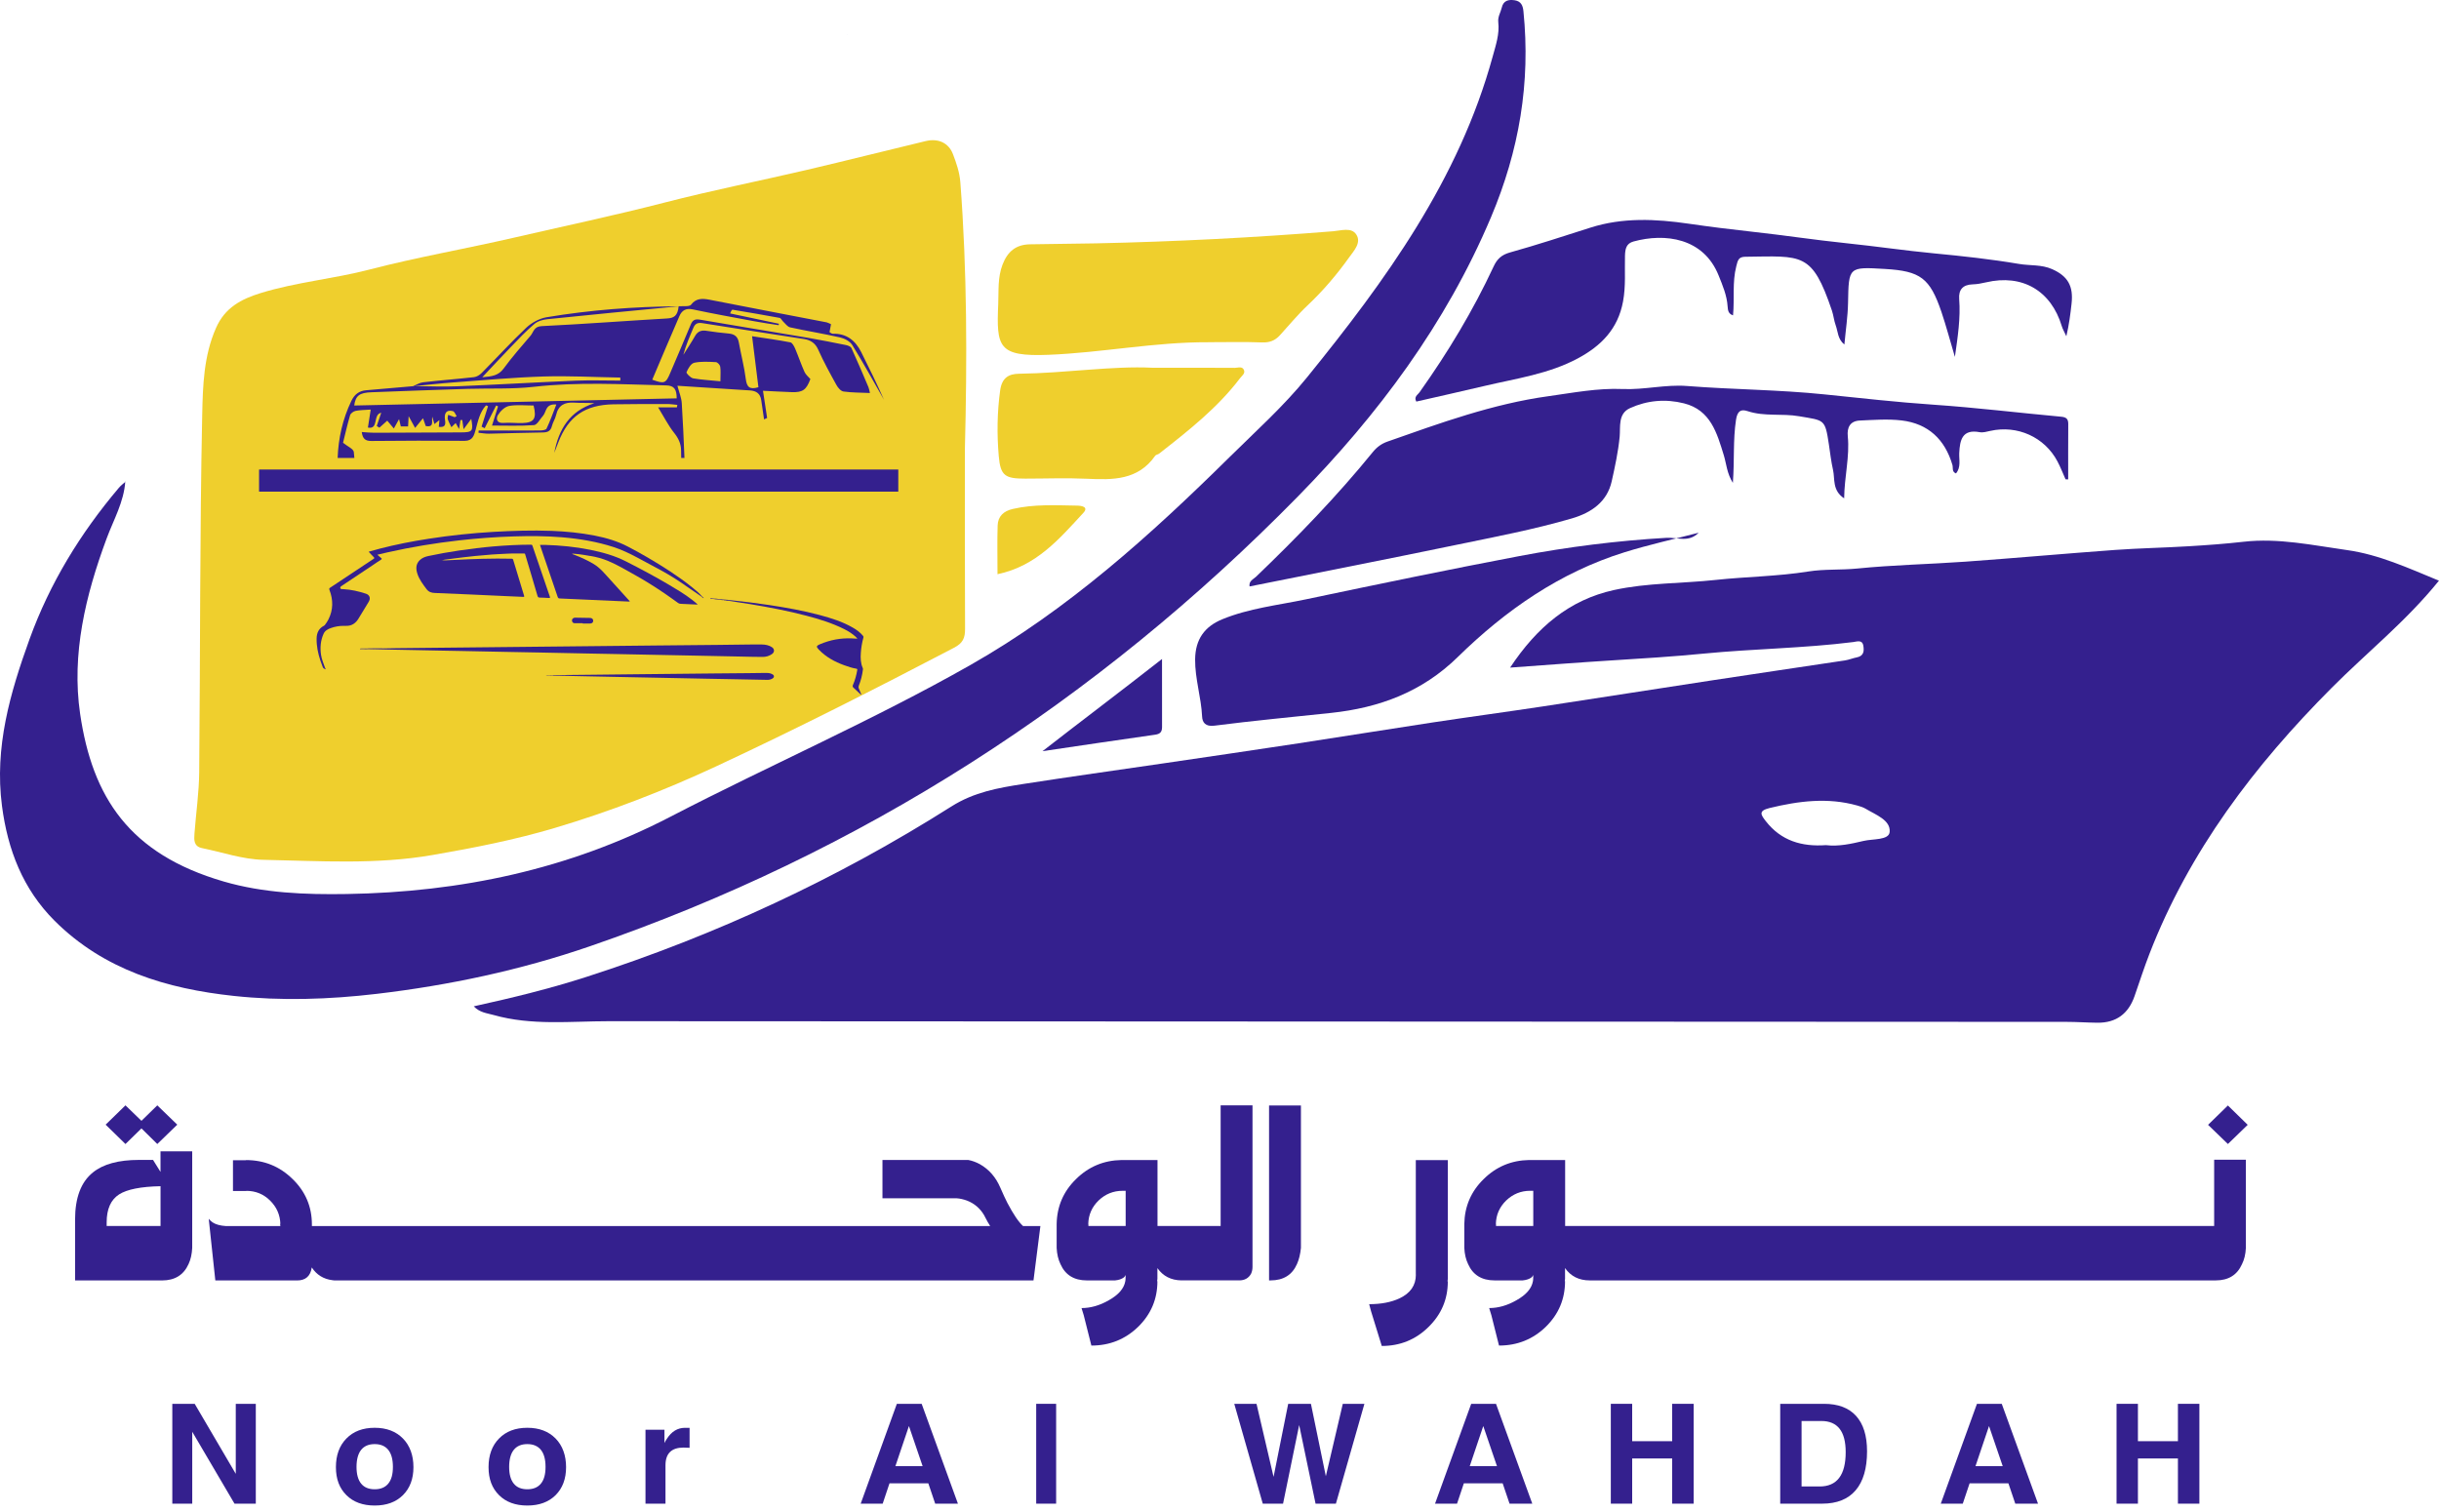 <svg width="150" height="93" viewBox="0 0 150 93" fill="none" xmlns="http://www.w3.org/2000/svg">
<g id="&#217;&#134;&#217;&#136;&#216;&#177; &#216;&#167;&#217;&#132;&#217;&#136;&#216;&#173;&#216;&#175;&#217;&#135; 1" clip-path="url(#clip0_624_3488)">
<g id="Group">
<path id="Vector" d="M9.873 72.084L9.412 71.344H8.545C7.286 71.344 6.343 71.602 5.709 72.119C4.982 72.705 4.617 73.67 4.617 75.016V78.757H9.969C10.753 78.757 11.294 78.421 11.595 77.753C11.728 77.471 11.802 77.139 11.821 76.757V70.814H9.871V72.082L9.873 72.084ZM9.873 75.41H6.56V75.181C6.56 74.365 6.816 73.793 7.327 73.464C7.815 73.153 8.664 72.986 9.873 72.961V75.408V75.41Z" fill="#34208E"/>
<path id="Vector_2" d="M8.7 69.405L9.674 70.366L10.902 69.176L9.674 67.988L8.7 68.939L7.716 67.988L6.497 69.176L7.716 70.366L8.7 69.405Z" fill="#34208E"/>
<path id="Vector_3" d="M61.953 73.985C61.832 73.75 61.689 73.439 61.521 73.053C61.244 72.407 60.826 71.926 60.266 71.609C60.032 71.481 59.79 71.393 59.544 71.346H54.272V73.705H58.839C59.032 73.717 59.243 73.764 59.471 73.846C59.922 74.022 60.27 74.318 60.518 74.735L60.736 75.148C60.795 75.254 60.85 75.342 60.897 75.412H19.182V75.316C19.182 74.218 18.785 73.286 17.991 72.517C17.202 71.742 16.247 71.354 15.121 71.354L15.113 71.362H14.328V73.255H15.15V73.247C15.722 73.247 16.21 73.447 16.612 73.846C17.015 74.245 17.225 74.723 17.243 75.281H17.225L17.243 75.414H13.903C13.543 75.391 13.266 75.314 13.073 75.185C12.977 75.113 12.899 75.042 12.837 74.964L13.243 78.758H18.272C18.795 78.758 19.096 78.49 19.174 77.957C19.474 78.415 19.898 78.674 20.443 78.742C20.484 78.752 20.527 78.758 20.572 78.758H63.56L63.985 75.412H62.919C62.642 75.16 62.32 74.684 61.953 73.985Z" fill="#34208E"/>
<path id="Vector_4" d="M75.078 75.409H71.187V71.351H68.975C67.88 71.37 66.943 71.762 66.168 72.531C65.397 73.287 65.004 74.207 64.985 75.287V76.756C65.004 77.139 65.082 77.47 65.219 77.752C65.514 78.42 66.055 78.756 66.845 78.756H68.577C68.807 78.733 68.987 78.67 69.118 78.572C69.159 78.543 69.194 78.492 69.217 78.422C69.223 78.451 69.225 78.49 69.225 78.537C69.225 78.66 69.219 78.748 69.207 78.801C69.129 79.252 68.788 79.645 68.186 79.98C67.632 80.297 67.074 80.457 66.515 80.457L66.65 80.896L67.12 82.763H67.128C68.247 82.763 69.204 82.378 69.998 81.609C70.787 80.835 71.181 79.903 71.181 78.809V78.801H71.162L71.181 78.66V77.999C71.529 78.494 72.021 78.745 72.659 78.754C72.669 78.754 72.677 78.754 72.688 78.754H76.207C76.544 78.754 76.788 78.619 76.939 78.349C76.999 78.22 77.03 78.079 77.03 77.926V67.986H75.07V75.409H75.078ZM69.229 75.409H66.937V75.287H66.929C66.941 74.722 67.152 74.242 67.56 73.843C67.976 73.445 68.468 73.244 69.04 73.244H69.229V75.409Z" fill="#34208E"/>
<path id="Vector_5" d="M78.048 78.755H78.138C78.928 78.755 79.469 78.42 79.764 77.751C79.891 77.469 79.971 77.138 80.008 76.756V67.996H78.048V78.755Z" fill="#34208E"/>
<path id="Vector_6" d="M87.077 78.404C87.077 79.062 86.737 79.549 86.056 79.866C85.544 80.101 84.929 80.217 84.205 80.217L84.322 80.657L84.98 82.787C86.106 82.787 87.063 82.399 87.85 81.624C88.644 80.849 89.041 79.917 89.041 78.823V78.815H89.023L89.041 78.674V71.357H87.073V78.4L87.077 78.404Z" fill="#34208E"/>
<path id="Vector_7" d="M136.176 75.408H96.257V71.35H94.045C92.95 71.369 92.013 71.761 91.239 72.53C90.468 73.286 90.074 74.206 90.056 75.286V76.755C90.074 77.138 90.152 77.469 90.289 77.751C90.585 78.419 91.126 78.755 91.915 78.755H93.647C93.877 78.732 94.057 78.669 94.189 78.571C94.23 78.542 94.264 78.491 94.287 78.421C94.293 78.45 94.295 78.489 94.295 78.536C94.295 78.659 94.289 78.747 94.277 78.8C94.199 79.251 93.859 79.644 93.256 79.979C92.702 80.296 92.145 80.456 91.585 80.456L91.72 80.895L92.19 82.762H92.198C93.317 82.762 94.275 82.377 95.068 81.609C95.857 80.834 96.251 79.902 96.251 78.808V78.8H96.233L96.251 78.659V77.998C96.606 78.503 97.112 78.755 97.768 78.755H136.271C137.054 78.755 137.591 78.419 137.886 77.751C138.025 77.475 138.103 77.146 138.122 76.766V71.334H136.172V75.41L136.176 75.408ZM94.297 75.408H92.005V75.286H91.997C92.009 74.721 92.221 74.241 92.629 73.842C93.045 73.444 93.537 73.243 94.109 73.243H94.297V75.408Z" fill="#34208E"/>
<path id="Vector_8" d="M138.235 69.186L137.017 67.996L135.797 69.186L137.017 70.365L138.235 69.186Z" fill="#34208E"/>
</g>
<g id="Group_2">
<path id="Vector_9" d="M14.5 86.346V90.653L11.974 86.346H11.286H10.597V92.487H11.212H11.823V88.065L14.422 92.487H15.076H15.732V86.346H15.115H14.5Z" fill="#34208E"/>
<path id="Vector_10" d="M23.043 87.82C22.315 87.82 21.735 88.039 21.305 88.479C20.874 88.916 20.659 89.505 20.659 90.241C20.659 90.977 20.874 91.535 21.305 91.964C21.731 92.389 22.311 92.602 23.043 92.602C23.775 92.602 24.353 92.389 24.781 91.964C25.212 91.535 25.427 90.96 25.427 90.241C25.427 89.521 25.212 88.918 24.781 88.479C24.351 88.041 23.773 87.82 23.043 87.82ZM23.879 91.253C23.689 91.486 23.41 91.602 23.043 91.602C22.676 91.602 22.397 91.486 22.209 91.253C22.02 91.02 21.926 90.676 21.926 90.226C21.926 89.777 22.02 89.417 22.209 89.18C22.397 88.943 22.676 88.824 23.043 88.824C23.41 88.824 23.689 88.943 23.879 89.18C24.07 89.417 24.164 89.764 24.164 90.226C24.164 90.688 24.07 91.02 23.879 91.253Z" fill="#34208E"/>
<path id="Vector_11" d="M32.43 87.82C31.702 87.82 31.122 88.039 30.692 88.479C30.261 88.916 30.046 89.505 30.046 90.241C30.046 90.977 30.261 91.535 30.692 91.964C31.118 92.389 31.698 92.602 32.43 92.602C33.162 92.602 33.74 92.389 34.169 91.964C34.599 91.535 34.814 90.96 34.814 90.241C34.814 89.521 34.599 88.918 34.169 88.479C33.738 88.041 33.16 87.82 32.43 87.82ZM33.267 91.253C33.076 91.486 32.797 91.602 32.43 91.602C32.063 91.602 31.784 91.486 31.596 91.253C31.407 91.02 31.313 90.676 31.313 90.226C31.313 89.777 31.407 89.417 31.596 89.18C31.784 88.943 32.063 88.824 32.43 88.824C32.797 88.824 33.076 88.943 33.267 89.18C33.457 89.417 33.551 89.764 33.551 90.226C33.551 90.688 33.457 91.02 33.267 91.253Z" fill="#34208E"/>
<path id="Vector_12" d="M41.012 88.497C40.956 88.581 40.907 88.666 40.864 88.757V87.941H39.698V92.487H40.928V90.126C40.928 89.4 41.299 89.037 42.041 89.037C42.178 89.037 42.301 89.041 42.41 89.051V87.826L42.129 87.822C41.672 87.822 41.301 88.047 41.012 88.499V88.497Z" fill="#34208E"/>
<path id="Vector_13" d="M55.92 86.346H55.157L52.933 92.487H54.286L54.704 91.238H57.093L57.515 92.487H58.913L56.683 86.346H55.92ZM55.067 90.181L55.9 87.713L56.742 90.181H55.069H55.067Z" fill="#34208E"/>
<path id="Vector_14" d="M63.727 86.346V92.487H64.342H64.953V86.346H64.338H63.727Z" fill="#34208E"/>
<path id="Vector_15" d="M82.583 86.346L81.54 90.8L80.623 86.346H79.924H79.225L78.325 90.839L77.276 86.346H76.593H75.908L77.661 92.487H78.284H78.909L79.9 87.652L80.908 92.487H81.534H82.159L83.912 86.346H83.248H82.583Z" fill="#34208E"/>
<path id="Vector_16" d="M91.243 86.346H90.48L88.256 92.487H89.609L90.027 91.238H92.415L92.838 92.487H94.236L92.005 86.346H91.243ZM90.39 90.181L91.222 87.713L92.065 90.181H90.392H90.39Z" fill="#34208E"/>
<path id="Vector_17" d="M102.84 86.346V88.645H100.38V86.346H99.72H99.066V92.487H99.726H100.38V89.707H102.84V92.487H103.5H104.16V86.346H103.5H102.84Z" fill="#34208E"/>
<path id="Vector_18" d="M112.176 86.346H109.484V92.487H112.07C112.972 92.487 113.656 92.213 114.124 91.665C114.591 91.117 114.825 90.318 114.825 89.265C114.825 88.31 114.599 87.587 114.15 87.09C113.701 86.593 113.043 86.346 112.176 86.346ZM111.906 91.43H110.798V87.403H112.014C113.013 87.403 113.511 88.04 113.511 89.318C113.511 90.727 112.976 91.43 111.906 91.43Z" fill="#34208E"/>
<path id="Vector_19" d="M122.346 86.346H121.584L119.359 92.487H120.712L121.131 91.238H123.519L123.941 92.487H125.339L123.109 86.346H122.346ZM121.494 90.181L122.326 87.713L123.168 90.181H121.496H121.494Z" fill="#34208E"/>
<path id="Vector_20" d="M134.604 86.346H133.944V88.645H131.484V86.346H130.823H130.169V92.487H130.828H131.484V89.707H133.944V92.487H134.604H135.264V86.346H134.604Z" fill="#34208E"/>
</g>
<path id="Vector_21" d="M149.996 35.717C147.979 38.215 145.564 40.135 143.401 42.306C138.647 47.077 134.639 52.35 132.187 58.683C131.857 59.533 131.578 60.404 131.277 61.267C130.902 62.348 130.153 62.917 128.995 62.906C128.362 62.9 127.728 62.853 127.097 62.853C97.213 62.839 67.331 62.827 37.447 62.812C35.079 62.812 32.695 63.092 30.362 62.432C29.952 62.316 29.509 62.289 29.136 61.897C31.502 61.377 33.814 60.813 36.077 60.083C43.997 57.532 51.49 54.05 58.511 49.604C59.91 48.719 61.39 48.461 62.923 48.222C65.785 47.776 68.655 47.378 71.521 46.957C74.301 46.548 77.081 46.143 79.859 45.72C82.624 45.299 85.386 44.849 88.153 44.43C90.398 44.091 92.649 43.788 94.894 43.449C98.398 42.917 101.899 42.363 105.403 41.83C108.09 41.419 110.782 41.026 113.472 40.62C113.716 40.583 113.95 40.48 114.194 40.434C114.626 40.352 114.653 40.039 114.595 39.714C114.528 39.325 114.196 39.465 113.98 39.491C110.932 39.875 107.857 39.902 104.8 40.2C102.898 40.386 100.979 40.505 99.064 40.624C97.065 40.748 95.07 40.906 92.873 41.063C94.515 38.587 96.512 36.893 99.269 36.29C101.317 35.842 103.435 35.895 105.516 35.67C107.412 35.466 109.323 35.454 111.213 35.151C112.199 34.994 113.214 35.069 114.22 34.969C116.434 34.746 118.667 34.705 120.889 34.546C123.952 34.325 127.011 34.049 130.073 33.826C131.58 33.718 133.093 33.691 134.6 33.599C135.728 33.532 136.855 33.45 137.977 33.323C140.133 33.078 142.23 33.538 144.34 33.834C146.316 34.111 148.112 34.941 150 35.717H149.996ZM112.307 51.984C113.074 52.076 113.847 51.904 114.608 51.724C115.18 51.587 116.17 51.689 116.215 51.172C116.281 50.442 115.36 50.119 114.747 49.749C114.587 49.653 114.401 49.596 114.22 49.545C112.408 49.038 110.624 49.265 108.831 49.7C108.127 49.872 108.289 50.113 108.599 50.51C109.54 51.718 110.813 52.09 112.307 51.982V51.984Z" fill="#34208E"/>
<path id="Vector_22" d="M59.352 38.681C59.354 39.239 59.225 39.556 58.671 39.842C53.835 42.371 48.966 44.844 44.019 47.148C40.813 48.641 37.498 49.92 34.105 50.93C31.653 51.658 29.134 52.153 26.604 52.59C23.137 53.193 19.656 52.954 16.185 52.885C14.927 52.858 13.68 52.421 12.425 52.165C11.909 52.059 11.931 51.658 11.96 51.272C12.054 50.014 12.239 48.759 12.251 47.502C12.319 40.171 12.284 32.84 12.436 25.512C12.475 23.735 12.524 21.885 13.287 20.168C13.834 18.925 14.822 18.398 16.04 18.023C18.231 17.351 20.515 17.154 22.729 16.578C25.646 15.82 28.623 15.306 31.565 14.628C34.673 13.912 37.799 13.252 40.891 12.455C43.79 11.707 46.731 11.126 49.647 10.443C52.08 9.873 54.501 9.259 56.933 8.677C57.699 8.493 58.343 8.785 58.608 9.482C58.815 10.024 59.014 10.592 59.061 11.208C59.479 16.662 59.481 22.126 59.342 27.591C59.342 31.287 59.333 34.983 59.352 38.679V38.681Z" fill="#EFCF2D"/>
<path id="Vector_23" d="M7.706 29.601C7.624 30.871 6.986 31.968 6.558 33.121C5.262 36.613 4.389 40.225 4.928 43.909C5.681 49.038 7.95 52.528 13.752 54.218C16.202 54.932 18.772 55.032 21.329 54.989C28.317 54.875 34.974 53.483 41.239 50.232C47.35 47.063 53.675 44.312 59.672 40.908C65.678 37.498 70.742 32.929 75.613 28.121C77.234 26.52 78.944 24.985 80.373 23.223C85.22 17.247 89.724 11.057 91.802 3.473C91.995 2.768 92.229 2.095 92.145 1.365C92.106 1.028 92.29 0.766 92.36 0.468C92.46 0.028 92.778 -0.041 93.162 0.018C93.545 0.08 93.658 0.341 93.692 0.691C94.139 5.088 93.432 9.252 91.698 13.359C88.92 19.936 84.744 25.519 79.811 30.548C67.462 43.132 52.988 52.456 36.262 58.209C32.016 59.669 27.637 60.603 23.17 61.13C20.236 61.476 17.298 61.57 14.377 61.257C10.267 60.817 6.394 59.664 3.356 56.633C1.404 54.682 0.473 52.268 0.121 49.564C-0.349 45.962 0.621 42.619 1.818 39.309C3.065 35.867 4.949 32.792 7.312 30.002C7.431 29.861 7.585 29.748 7.722 29.624L7.71 29.603L7.706 29.601Z" fill="#34208E"/>
<path id="Vector_24" d="M127.033 29.483C126.869 29.115 126.725 28.736 126.537 28.383C125.746 26.882 124.069 26.13 122.4 26.504C122.189 26.551 121.957 26.621 121.752 26.582C120.676 26.381 120.534 27.068 120.495 27.86C120.475 28.287 120.614 28.738 120.294 29.119C120.028 29.015 120.126 28.773 120.075 28.599C119.612 27.023 118.583 26.054 116.947 25.86C116.104 25.76 115.239 25.829 114.386 25.866C113.789 25.891 113.584 26.281 113.64 26.839C113.765 28.088 113.433 29.299 113.416 30.652C112.674 30.166 112.857 29.452 112.734 28.912C112.619 28.407 112.555 27.861 112.477 27.334C112.24 25.752 112.203 25.872 110.651 25.603C109.593 25.419 108.519 25.633 107.483 25.29C107.084 25.157 106.852 25.257 106.766 25.819C106.575 27.07 106.676 28.326 106.573 29.701C106.202 29.111 106.178 28.534 106.014 27.998C105.597 26.643 105.206 25.22 103.566 24.809C102.436 24.525 101.307 24.621 100.245 25.104C99.494 25.445 99.666 26.267 99.611 26.854C99.521 27.79 99.322 28.702 99.121 29.605C98.84 30.867 97.873 31.533 96.684 31.883C94.34 32.569 91.94 33.021 89.551 33.516C85.326 34.391 81.093 35.221 76.847 36.071C76.8 35.724 77.083 35.632 77.241 35.479C79.777 33.046 82.218 30.527 84.434 27.8C84.68 27.498 84.967 27.289 85.328 27.162C88.567 26.022 91.804 24.842 95.224 24.37C96.737 24.161 98.25 23.861 99.798 23.928C101.12 23.986 102.426 23.638 103.756 23.742C106.569 23.963 109.39 23.967 112.205 24.258C114.437 24.488 116.676 24.74 118.923 24.893C121.541 25.071 124.151 25.392 126.764 25.631C127.092 25.662 127.201 25.776 127.199 26.089C127.189 27.222 127.195 28.352 127.195 29.485C127.14 29.485 127.084 29.483 127.027 29.481L127.033 29.483Z" fill="#34208E"/>
<path id="Vector_25" d="M104.47 32.766C102.949 33.162 101.409 33.502 99.91 33.968C95.925 35.209 92.59 37.535 89.652 40.413C87.456 42.564 84.826 43.535 81.859 43.85C79.467 44.103 77.068 44.33 74.682 44.635C74.126 44.706 73.946 44.426 73.93 44.073C73.876 42.887 73.489 41.75 73.501 40.554C73.514 39.326 74.079 38.537 75.178 38.087C76.824 37.412 78.594 37.226 80.314 36.864C84.686 35.944 89.063 35.035 93.455 34.201C96.44 33.635 99.455 33.256 102.491 33.08C103.16 33.042 103.851 33.393 104.468 32.766H104.47Z" fill="#34208E"/>
<path id="Vector_26" d="M127.078 20.677C126.951 20.396 126.853 20.235 126.801 20.061C126.145 17.882 124.38 16.841 122.141 17.367C121.863 17.432 121.594 17.483 121.313 17.491C120.727 17.51 120.446 17.81 120.491 18.393C120.581 19.56 120.405 20.711 120.227 21.952C119.938 20.983 119.7 20.078 119.401 19.19C118.691 17.101 118.111 16.672 115.926 16.543C113.679 16.41 113.697 16.41 113.656 18.634C113.64 19.472 113.511 20.308 113.431 21.19C113.017 20.865 113.039 20.398 112.898 20.012C112.791 19.72 112.764 19.399 112.664 19.102C111.438 15.492 110.864 15.752 107.334 15.793C106.911 15.797 106.875 16.02 106.784 16.371C106.528 17.365 106.68 18.373 106.583 19.397C106.292 19.301 106.266 19.09 106.249 18.841C106.204 18.17 105.946 17.561 105.698 16.946C104.767 14.623 102.397 14.323 100.46 14.854C100.019 14.975 99.949 15.302 99.937 15.736C99.912 16.67 99.995 17.594 99.818 18.544C99.502 20.243 98.467 21.273 97.053 22.036C95.257 23.003 93.248 23.279 91.298 23.739C89.902 24.068 88.504 24.381 87.104 24.7C86.938 24.403 87.196 24.281 87.302 24.129C89.043 21.678 90.591 19.115 91.86 16.388C92.075 15.926 92.35 15.672 92.868 15.527C94.527 15.065 96.167 14.525 97.809 14.002C99.804 13.366 101.823 13.464 103.855 13.759C105.146 13.947 106.442 14.108 107.74 14.251C109.689 14.464 111.631 14.762 113.576 14.963C115.376 15.149 117.164 15.415 118.964 15.586C120.706 15.752 122.451 15.942 124.173 16.234C124.848 16.349 125.547 16.261 126.209 16.555C127.179 16.987 127.523 17.6 127.402 18.679C127.33 19.327 127.25 19.967 127.082 20.678L127.078 20.677Z" fill="#34208E"/>
<path id="Vector_27" d="M74.309 21.05C71.015 21.035 67.775 21.692 64.495 21.823C61.377 21.947 61.279 21.352 61.392 18.695C61.426 17.885 61.35 17.076 61.658 16.272C61.972 15.457 62.49 15.046 63.335 15.027C64.694 14.999 66.055 14.997 67.417 14.968C72.284 14.864 77.14 14.614 81.993 14.224C82.475 14.185 83.11 13.964 83.411 14.422C83.748 14.931 83.251 15.44 82.969 15.837C82.21 16.898 81.363 17.893 80.406 18.793C79.801 19.363 79.272 20.013 78.709 20.627C78.419 20.942 78.089 21.078 77.632 21.062C76.527 21.019 75.418 21.048 74.311 21.048L74.309 21.05Z" fill="#EFCF2D"/>
<path id="Vector_28" d="M70.867 22.619C72.839 22.619 74.389 22.615 75.939 22.626C76.138 22.626 76.418 22.499 76.513 22.785C76.578 22.983 76.375 23.114 76.265 23.261C74.873 25.093 73.081 26.497 71.289 27.9C71.217 27.957 71.092 27.965 71.045 28.033C69.993 29.541 68.448 29.523 66.847 29.447C65.584 29.388 64.317 29.439 63.052 29.439C61.826 29.439 61.527 29.276 61.424 28.051C61.309 26.714 61.324 25.365 61.51 24.014C61.619 23.227 62.043 22.996 62.675 22.988C65.551 22.949 68.409 22.495 70.869 22.619H70.867Z" fill="#EFCF2D"/>
<path id="Vector_29" d="M64.114 46.204C66.551 44.309 68.952 42.502 71.465 40.533C71.465 42.038 71.461 43.373 71.467 44.708C71.467 45.008 71.365 45.145 71.039 45.19C68.728 45.515 66.422 45.865 64.114 46.204Z" fill="#34208E"/>
<path id="Vector_30" d="M61.348 35.32C61.348 34.263 61.324 33.292 61.356 32.321C61.375 31.759 61.717 31.436 62.285 31.305C63.595 31.002 64.919 31.08 66.242 31.1C66.527 31.104 66.963 31.18 66.629 31.542C65.163 33.13 63.747 34.815 61.348 35.318V35.32Z" fill="#EFCF2D"/>
<path id="Vector_31" d="M52.357 21.401C52.318 21.313 52.15 21.252 52.031 21.225C51.258 21.072 50.485 20.913 49.706 20.78C47.488 20.406 45.266 20.044 43.052 19.662C42.73 19.604 42.588 19.696 42.473 19.983C42.072 20.966 41.639 21.939 41.227 22.922C40.952 23.582 40.864 23.628 40.114 23.354C40.671 22.045 41.219 20.741 41.785 19.441C41.938 19.089 42.191 18.938 42.615 19.032C43.857 19.296 45.102 19.52 46.352 19.753C46.861 19.85 47.373 19.921 47.886 20.001C47.894 19.97 47.898 19.944 47.904 19.913C46.906 19.702 45.903 19.49 44.901 19.279C44.977 19.095 45.02 19.046 45.054 19.05C46.022 19.214 46.986 19.371 47.949 19.553C48.033 19.572 48.091 19.713 48.171 19.786C48.304 19.909 48.431 20.099 48.591 20.134C49.612 20.359 50.645 20.522 51.666 20.755C51.941 20.817 52.271 20.992 52.412 21.217C53.093 22.319 53.72 23.46 54.366 24.588C53.925 23.601 53.452 22.624 52.962 21.651C52.603 20.937 52.051 20.5 51.207 20.526C51.149 20.526 51.092 20.469 51.016 20.43C51.051 20.254 51.078 20.099 51.108 19.942C50.998 19.893 50.922 19.846 50.84 19.827C48.445 19.365 46.047 18.911 43.656 18.439C43.205 18.351 42.812 18.329 42.498 18.744C42.441 18.823 42.254 18.832 42.131 18.832C41.998 18.832 41.871 18.832 41.737 18.836C41.68 19.439 41.436 19.563 41.026 19.588C38.451 19.737 35.878 19.936 33.299 20.06C32.832 20.087 32.818 20.422 32.633 20.643C32.063 21.307 31.485 21.97 30.968 22.675C30.659 23.09 30.276 23.155 29.66 23.204C30.319 22.503 30.87 21.908 31.436 21.324C31.895 20.843 32.354 20.359 32.863 19.927C33.066 19.752 33.388 19.66 33.666 19.633C36.331 19.355 38.994 19.104 41.733 18.84C39.007 18.858 36.29 19.065 33.605 19.514C33.168 19.59 32.699 19.846 32.369 20.154C31.424 21.048 30.54 22.019 29.622 22.943C29.503 23.065 29.316 23.18 29.148 23.198C28.104 23.317 27.059 23.392 26.015 23.515C25.804 23.538 25.61 23.668 25.4 23.756H25.378C24.424 23.84 23.473 23.924 22.52 24.004C22.083 24.038 21.8 24.263 21.61 24.656C21.067 25.788 20.81 26.964 20.765 28.168H21.794C21.786 28.045 21.772 27.921 21.759 27.798C21.733 27.608 21.38 27.463 21.097 27.234C21.216 26.753 21.354 26.142 21.53 25.543C21.561 25.428 21.737 25.3 21.866 25.273C22.141 25.216 22.428 25.22 22.799 25.193C22.741 25.563 22.688 25.915 22.627 26.299C23.311 26.432 22.914 25.484 23.445 25.388C23.338 25.704 23.254 25.952 23.17 26.203C23.223 26.238 23.276 26.273 23.334 26.305C23.502 26.156 23.67 26.001 23.816 25.874C23.918 25.993 24.053 26.156 24.222 26.355C24.349 26.126 24.42 25.999 24.543 25.778C24.593 25.985 24.619 26.099 24.65 26.228H25.097C25.105 26.068 25.115 25.907 25.132 25.598C25.282 25.872 25.374 26.038 25.529 26.32C25.706 26.109 25.855 25.919 26.015 25.725C26.058 25.843 26.118 26.015 26.183 26.205C26.727 26.301 26.528 25.911 26.585 25.629C26.626 25.766 26.665 25.897 26.715 26.083C26.811 26.007 26.891 25.946 27.024 25.839C27.006 26.007 26.993 26.126 26.985 26.254C27.286 26.285 27.436 26.22 27.37 25.831C27.317 25.523 27.375 25.167 27.856 25.29C27.953 25.316 28.01 25.488 28.086 25.594C28.047 25.617 28.002 25.639 27.963 25.66C27.83 25.61 27.692 25.563 27.561 25.514C27.553 25.606 27.512 25.709 27.539 25.788C27.596 25.956 27.684 26.113 27.76 26.277C27.844 26.197 27.928 26.113 28.024 26.021C28.074 26.105 28.131 26.207 28.232 26.391C28.27 26.136 28.293 25.987 28.32 25.837C28.355 25.833 28.395 25.833 28.43 25.833C28.449 25.974 28.469 26.119 28.51 26.402C28.697 26.15 28.842 25.956 28.984 25.764C29.117 26.526 29.068 26.592 28.338 26.596C26.567 26.604 24.789 26.614 23.018 26.618C22.77 26.618 22.524 26.592 22.249 26.573C22.299 26.974 22.456 27.129 22.846 27.123C24.759 27.101 26.671 27.101 28.58 27.115C29.074 27.115 29.158 26.772 29.253 26.432C29.398 25.899 29.505 25.353 29.888 24.934C29.933 24.952 29.976 24.964 30.015 24.983C29.882 25.402 29.751 25.819 29.617 26.242C29.683 26.273 29.744 26.308 29.808 26.338C30.042 25.872 30.277 25.408 30.511 24.942C30.55 24.96 30.591 24.977 30.63 24.995C30.497 25.41 30.37 25.823 30.259 26.175C31.104 26.175 31.973 26.209 32.84 26.148C33.039 26.13 33.215 25.77 33.402 25.566C33.609 25.328 33.539 24.821 34.216 24.879C34.005 25.416 33.832 25.905 33.611 26.367C33.572 26.451 33.34 26.477 33.195 26.477C31.944 26.485 30.69 26.481 29.439 26.481C29.435 26.524 29.431 26.569 29.427 26.618C29.644 26.637 29.859 26.68 30.077 26.675C31.182 26.653 32.28 26.614 33.381 26.6C33.683 26.596 33.863 26.516 33.943 26.207C34 25.974 34.146 25.768 34.199 25.533C34.337 24.919 34.73 24.727 35.317 24.766C35.718 24.793 36.124 24.77 36.553 24.801C35.042 25.273 34.361 26.404 34.087 27.855C34.171 27.634 34.255 27.42 34.339 27.203C34.958 25.608 35.979 24.899 37.736 24.868C38.837 24.85 39.935 24.85 41.036 24.85C41.243 24.85 41.446 24.885 41.656 24.903C41.647 24.956 41.637 25.005 41.629 25.056H40.475C40.846 25.66 41.102 26.171 41.45 26.612C41.719 26.951 41.883 27.272 41.887 27.714C41.887 27.863 41.891 28.015 41.895 28.168H42.094C42.049 27.05 42.002 25.929 41.93 24.811C41.912 24.468 41.766 24.128 41.662 23.728C43.177 23.83 44.649 23.922 46.12 24.014C46.51 24.04 46.76 24.204 46.818 24.621C46.869 25.005 46.928 25.396 46.99 25.797C47.049 25.762 47.115 25.739 47.178 25.709C47.092 25.14 47.008 24.586 46.924 24.036C47.476 24.063 48.091 24.098 48.706 24.12C49.372 24.139 49.589 23.979 49.837 23.319L49.85 23.327C49.722 23.178 49.554 23.049 49.478 22.877C49.267 22.405 49.103 21.916 48.904 21.446C48.839 21.297 48.728 21.08 48.609 21.058C47.845 20.909 47.072 20.806 46.254 20.68C46.395 21.812 46.518 22.826 46.643 23.818C46.096 23.981 45.932 23.799 45.87 23.333C45.774 22.571 45.575 21.818 45.438 21.06C45.372 20.69 45.159 20.545 44.806 20.514C44.359 20.469 43.919 20.422 43.476 20.351C43.15 20.293 42.914 20.369 42.746 20.667C42.521 21.064 42.264 21.442 42.026 21.826C42.176 21.244 42.416 20.702 42.646 20.156C42.756 19.897 42.914 19.831 43.212 19.878C45.292 20.218 47.377 20.526 49.458 20.855C49.837 20.917 50.135 21.093 50.315 21.495C50.651 22.248 51.049 22.971 51.447 23.689C51.539 23.856 51.717 24.059 51.879 24.081C52.4 24.153 52.931 24.147 53.501 24.173C53.462 24.006 53.447 23.899 53.409 23.811C53.068 23.01 52.728 22.203 52.365 21.412L52.357 21.401ZM27.873 23.523C29.724 23.386 31.571 23.215 33.426 23.157C34.999 23.108 36.577 23.198 38.15 23.223V23.409C37.24 23.409 36.325 23.378 35.415 23.413C32.975 23.515 30.542 23.66 28.107 23.76C27.231 23.795 26.366 23.756 25.486 23.748C26.282 23.672 27.077 23.581 27.873 23.523ZM32.118 26.021C31.729 26.029 31.341 25.983 30.96 26.013C30.523 26.044 30.505 25.727 30.62 25.533C30.77 25.285 31.048 25.018 31.313 24.968C31.791 24.881 32.303 24.942 32.816 24.942C33.019 25.747 32.846 26.003 32.116 26.021H32.118ZM21.784 24.942C21.868 24.339 22.098 24.153 22.858 24.126C24.837 24.047 26.817 23.981 28.795 23.916C30.138 23.877 31.491 23.942 32.82 23.793C35.54 23.484 38.254 23.64 40.971 23.705C41.461 23.717 41.617 23.938 41.617 24.502C35.015 24.652 28.416 24.797 21.784 24.942ZM42.691 22.313C43.119 22.221 43.583 22.252 44.025 22.274C44.128 22.278 44.278 22.442 44.294 22.548C44.333 22.799 44.306 23.059 44.306 23.452C43.71 23.39 43.162 23.364 42.631 23.272C42.467 23.241 42.195 22.955 42.221 22.894C42.318 22.669 42.49 22.36 42.689 22.317L42.691 22.313Z" fill="#34208E"/>
<path id="Vector_32" d="M52.121 2.135C52.121 2.135 52.125 2.143 52.125 2.147C52.125 2.143 52.129 2.139 52.134 2.135H52.121Z" fill="#34208E"/>
<path id="Vector_33" d="M55.245 28.879H15.933V30.24H55.245V28.879Z" fill="#34208E"/>
<g id="Group_3">
<path id="Vector_34" d="M32.289 34.064C32.426 34.524 32.563 34.984 32.701 35.444C32.819 35.845 32.938 36.243 33.055 36.646C33.078 36.722 33.109 36.757 33.195 36.757C33.379 36.757 33.564 36.771 33.746 36.781C33.814 36.785 33.845 36.781 33.816 36.697C33.457 35.655 33.1 34.612 32.746 33.567C32.729 33.516 32.705 33.502 32.651 33.502C31.872 33.504 31.095 33.545 30.32 33.612C29.623 33.672 28.928 33.76 28.238 33.86C27.604 33.952 26.975 34.066 26.347 34.199C26.151 34.24 25.962 34.312 25.814 34.455C25.575 34.69 25.57 34.972 25.663 35.27C25.776 35.634 26.003 35.928 26.227 36.229C26.362 36.409 26.522 36.464 26.741 36.472C28.24 36.53 29.738 36.603 31.235 36.671C31.546 36.685 31.86 36.695 32.172 36.712C32.235 36.716 32.252 36.705 32.231 36.638C32.006 35.906 31.782 35.172 31.563 34.438C31.546 34.385 31.524 34.367 31.466 34.365C30.292 34.338 29.117 34.379 27.942 34.44C27.764 34.45 27.586 34.457 27.409 34.465C27.352 34.481 27.293 34.471 27.233 34.471C27.131 34.477 27.028 34.483 26.926 34.483C26.942 34.483 26.956 34.483 26.973 34.483C27.04 34.483 27.108 34.469 27.176 34.469C27.295 34.418 27.424 34.42 27.549 34.399C27.723 34.373 27.897 34.35 28.072 34.33C28.24 34.307 28.41 34.289 28.578 34.269C28.787 34.242 28.996 34.221 29.205 34.199C29.359 34.181 29.515 34.168 29.669 34.158C29.863 34.144 30.058 34.126 30.255 34.107C30.366 34.097 30.478 34.093 30.591 34.087C30.97 34.068 31.35 34.04 31.731 34.044C31.887 34.044 32.043 34.044 32.198 34.046C32.231 34.046 32.268 34.033 32.291 34.074L32.289 34.064Z" fill="#34208E"/>
<path id="Vector_35" d="M36.307 34.194C36.678 34.258 37.039 34.354 37.386 34.497C37.988 34.748 38.548 35.087 39.116 35.404C39.714 35.738 40.29 36.106 40.856 36.488C41.143 36.682 41.422 36.886 41.705 37.089C41.756 37.126 41.807 37.138 41.869 37.14C42.199 37.152 42.531 37.171 42.861 37.185C42.869 37.185 42.878 37.181 42.906 37.175C42.785 37.073 42.677 36.978 42.562 36.891C42.105 36.537 41.607 36.243 41.111 35.95C40.262 35.449 39.391 34.985 38.511 34.538C37.81 34.178 37.059 33.971 36.293 33.816C35.385 33.632 34.464 33.544 33.539 33.516C33.433 33.511 33.328 33.516 33.209 33.516C33.257 33.657 33.304 33.8 33.353 33.943C33.667 34.865 33.982 35.789 34.296 36.711C34.319 36.78 34.349 36.807 34.425 36.811C35.842 36.872 37.258 36.938 38.675 37.001C38.693 37.001 38.712 37.009 38.734 36.985C38.607 36.844 38.478 36.7 38.349 36.559C38.078 36.261 37.812 35.961 37.539 35.664C37.219 35.319 36.93 34.944 36.518 34.695C36.135 34.464 35.729 34.28 35.311 34.121C35.278 34.108 35.247 34.096 35.214 34.084C35.202 34.069 35.188 34.055 35.169 34.053C35.206 34.043 35.243 34.053 35.278 34.057C35.477 34.069 35.672 34.096 35.868 34.125C36.014 34.145 36.16 34.174 36.305 34.198L36.307 34.194Z" fill="#34208E"/>
<path id="Vector_36" d="M43.175 36.684C42.992 36.469 42.775 36.291 42.556 36.115C41.699 35.428 40.774 34.844 39.827 34.288C39.431 34.054 39.027 33.836 38.621 33.623C37.978 33.286 37.287 33.084 36.578 32.944C35.702 32.773 34.816 32.687 33.925 32.652C32.732 32.607 31.538 32.646 30.345 32.714C29.013 32.791 27.686 32.932 26.368 33.137C25.353 33.294 24.345 33.49 23.35 33.748C23.127 33.805 22.908 33.87 22.672 33.936C22.783 34.054 22.881 34.165 22.988 34.269C23.041 34.322 23.02 34.345 22.971 34.377C22.085 34.966 21.2 35.555 20.312 36.142C20.253 36.181 20.232 36.207 20.263 36.287C20.497 36.9 20.499 37.509 20.197 38.104C20.136 38.227 20.056 38.339 19.974 38.45C19.962 38.466 19.941 38.478 19.923 38.489C19.605 38.652 19.478 38.926 19.472 39.27C19.463 39.74 19.558 40.191 19.705 40.635C19.748 40.766 19.802 40.891 19.847 41.022C19.867 41.081 19.902 41.115 19.958 41.136C20.001 41.152 20.009 41.136 19.997 41.095C19.904 40.821 19.783 40.555 19.742 40.267C19.679 39.824 19.716 39.392 19.902 38.979C19.99 38.785 20.165 38.695 20.353 38.628C20.603 38.54 20.86 38.493 21.126 38.495C21.173 38.495 21.22 38.495 21.268 38.495C21.628 38.509 21.876 38.337 22.055 38.037C22.258 37.693 22.467 37.354 22.676 37.015C22.807 36.802 22.739 36.593 22.502 36.516C22.053 36.369 21.593 36.262 21.12 36.238C21.05 36.234 20.952 36.252 20.929 36.176C20.905 36.091 20.999 36.048 21.061 36.005C21.688 35.584 22.317 35.167 22.947 34.748C23.104 34.641 23.26 34.533 23.422 34.433C23.498 34.386 23.488 34.355 23.426 34.308C23.355 34.255 23.291 34.194 23.207 34.12C23.434 34.067 23.64 34.016 23.847 33.971C25.294 33.646 26.758 33.404 28.234 33.237C29.351 33.11 30.472 33.028 31.598 32.993C32.588 32.963 33.578 32.965 34.569 33.047C35.645 33.137 36.705 33.315 37.736 33.648C38.252 33.815 38.736 34.053 39.214 34.306C39.702 34.564 40.19 34.825 40.674 35.091C41.239 35.4 41.777 35.749 42.303 36.119C42.574 36.309 42.849 36.493 43.121 36.681C43.14 36.685 43.158 36.724 43.177 36.681L43.175 36.684Z" fill="#34208E"/>
<path id="Vector_37" d="M22.625 39.923C23.055 39.934 23.488 39.944 23.918 39.952C24.913 39.972 25.905 39.993 26.899 40.013C27.381 40.024 27.861 40.03 28.343 40.04C29.355 40.06 30.368 40.081 31.379 40.101C31.963 40.114 32.547 40.122 33.132 40.134C34.122 40.154 35.112 40.175 36.102 40.195C36.674 40.208 37.246 40.216 37.818 40.228C38.734 40.246 39.649 40.265 40.565 40.283C41.227 40.295 41.889 40.308 42.552 40.322C43.548 40.343 44.544 40.363 45.541 40.383C45.994 40.392 46.447 40.406 46.9 40.406C47.107 40.406 47.31 40.351 47.482 40.226C47.644 40.109 47.64 39.919 47.474 39.807C47.289 39.684 47.076 39.645 46.859 39.641C46.584 39.635 46.309 39.641 46.033 39.643C45.401 39.65 44.77 39.658 44.138 39.666C42.859 39.678 41.582 39.69 40.303 39.703C39.724 39.709 39.146 39.715 38.568 39.721C37.389 39.733 36.211 39.746 35.034 39.758C34.452 39.764 33.871 39.77 33.289 39.776C32.108 39.788 30.926 39.801 29.745 39.813C29.163 39.819 28.582 39.825 28 39.831C26.815 39.844 25.63 39.856 24.445 39.868C24.134 39.872 23.82 39.879 23.508 39.883C23.375 39.903 23.242 39.889 23.111 39.891C22.953 39.895 22.795 39.891 22.637 39.891C22.625 39.897 22.621 39.905 22.627 39.919L22.625 39.923Z" fill="#34208E"/>
<path id="Vector_38" d="M44.77 36.948C45.221 37.017 45.672 37.081 46.121 37.156C47.285 37.349 48.446 37.569 49.587 37.87C50.383 38.078 51.166 38.32 51.906 38.688C52.164 38.816 52.408 38.968 52.622 39.164C52.646 39.186 52.671 39.213 52.693 39.237C52.704 39.248 52.712 39.262 52.728 39.285C52.605 39.278 52.495 39.272 52.386 39.266C51.709 39.237 51.062 39.358 50.438 39.622C50.436 39.622 50.432 39.622 50.43 39.624C50.194 39.726 50.188 39.779 50.362 39.961C50.797 40.413 51.33 40.703 51.91 40.914C52.156 41.004 52.406 41.088 52.665 41.13C52.718 41.139 52.73 41.163 52.722 41.212C52.669 41.525 52.587 41.832 52.46 42.124C52.427 42.198 52.429 42.245 52.492 42.3C52.628 42.42 52.755 42.547 52.888 42.672C52.913 42.694 52.933 42.725 52.976 42.729C52.923 42.596 52.87 42.468 52.816 42.339C52.794 42.283 52.794 42.236 52.816 42.179C52.944 41.856 53.03 41.523 53.071 41.178C53.075 41.145 53.073 41.118 53.06 41.088C52.927 40.791 52.919 40.476 52.941 40.161C52.962 39.84 53.015 39.526 53.101 39.215C53.116 39.166 53.095 39.131 53.066 39.096C52.892 38.888 52.675 38.733 52.439 38.598C51.806 38.234 51.115 38.019 50.414 37.831C49.387 37.555 48.341 37.371 47.291 37.212C46.525 37.095 45.756 37.005 44.985 36.921C44.932 36.915 44.879 36.913 44.827 36.909C44.768 36.893 44.706 36.905 44.647 36.903C44.635 36.909 44.633 36.917 44.639 36.929L44.645 36.934H44.653C44.69 36.95 44.733 36.925 44.77 36.95V36.948Z" fill="#34208E"/>
<path id="Vector_39" d="M34.749 41.569C35.093 41.577 35.436 41.586 35.78 41.592C36.783 41.612 37.785 41.633 38.788 41.653C39.347 41.665 39.907 41.673 40.465 41.686C41.477 41.706 42.488 41.727 43.501 41.747C44.097 41.759 44.694 41.767 45.29 41.78C45.924 41.792 46.559 41.804 47.193 41.817C47.304 41.819 47.41 41.792 47.507 41.735C47.627 41.663 47.63 41.551 47.511 41.477C47.363 41.385 47.195 41.389 47.029 41.391C46.684 41.395 46.342 41.4 45.998 41.404C45.307 41.41 44.616 41.416 43.925 41.422C43.343 41.428 42.763 41.434 42.18 41.44C41 41.453 39.817 41.465 38.636 41.477C38.054 41.483 37.473 41.489 36.891 41.496C36.145 41.504 35.397 41.512 34.651 41.52C34.632 41.52 34.614 41.524 34.595 41.526C34.591 41.563 34.62 41.553 34.638 41.555C34.673 41.561 34.712 41.545 34.745 41.565L34.749 41.569Z" fill="#34208E"/>
<path id="Vector_40" d="M35.836 38.352C35.985 38.352 36.135 38.352 36.285 38.352C36.412 38.352 36.483 38.285 36.483 38.178C36.483 38.08 36.406 38.008 36.289 38.007C35.989 38 35.69 37.996 35.391 37.992C35.348 37.992 35.303 37.992 35.264 38.017C35.198 38.06 35.163 38.121 35.182 38.201C35.2 38.285 35.258 38.331 35.342 38.334C35.508 38.338 35.672 38.334 35.838 38.334C35.838 38.34 35.838 38.344 35.838 38.35L35.836 38.352Z" fill="#34208E"/>
<path id="Vector_41" d="M22.627 39.905C22.887 39.905 23.147 39.901 23.408 39.899C23.441 39.899 23.475 39.911 23.506 39.885C23.076 39.885 22.643 39.885 22.213 39.887C22.192 39.907 22.143 39.868 22.137 39.922C22.213 39.922 22.286 39.922 22.362 39.922C22.45 39.895 22.541 39.926 22.629 39.905H22.627Z" fill="#34208E"/>
<path id="Vector_42" d="M44.622 36.886C44.497 36.874 44.372 36.862 44.245 36.852C44.241 36.852 44.237 36.852 44.235 36.852C44.216 36.854 44.198 36.854 44.185 36.872C44.298 36.892 44.409 36.921 44.524 36.909C44.553 36.927 44.579 36.905 44.606 36.903C44.614 36.899 44.618 36.892 44.62 36.884L44.622 36.886Z" fill="#34208E"/>
<path id="Vector_43" d="M33.812 41.548C33.892 41.562 33.976 41.529 34.056 41.566C34.206 41.566 34.355 41.566 34.505 41.566C34.497 41.515 34.458 41.542 34.431 41.539C34.337 41.531 34.243 41.55 34.148 41.529C34.036 41.529 33.923 41.529 33.81 41.529C33.804 41.533 33.802 41.538 33.804 41.542C33.806 41.546 33.808 41.548 33.81 41.548H33.812Z" fill="#34208E"/>
<path id="Vector_44" d="M44.245 36.849C44.114 36.825 43.983 36.816 43.849 36.815C43.845 36.819 43.843 36.823 43.843 36.829C43.843 36.833 43.845 36.837 43.847 36.837C43.948 36.853 44.046 36.874 44.149 36.874C44.177 36.853 44.21 36.872 44.239 36.861C44.241 36.859 44.243 36.855 44.243 36.853L44.245 36.849Z" fill="#34208E"/>
<path id="Vector_45" d="M34.148 41.531C34.224 41.569 34.304 41.539 34.382 41.549C34.423 41.555 34.468 41.532 34.505 41.567C34.587 41.578 34.667 41.575 34.749 41.567C34.708 41.52 34.641 41.575 34.599 41.528C34.45 41.52 34.3 41.518 34.151 41.528L34.148 41.531Z" fill="#34208E"/>
<path id="Vector_46" d="M27.244 34.456C27.217 34.458 27.188 34.468 27.168 34.44C27.1 34.448 27.032 34.454 26.965 34.462C26.965 34.501 26.996 34.486 27.012 34.486C27.084 34.486 27.155 34.495 27.225 34.48C27.287 34.47 27.352 34.486 27.412 34.46C27.356 34.46 27.299 34.458 27.244 34.456Z" fill="#34208E"/>
<path id="Vector_47" d="M43.683 36.798C43.689 36.809 43.695 36.821 43.702 36.831C43.751 36.831 43.8 36.833 43.849 36.835C43.849 36.829 43.849 36.821 43.849 36.815C43.796 36.78 43.739 36.802 43.683 36.798Z" fill="#34208E"/>
<path id="Vector_48" d="M22.627 39.906C22.539 39.91 22.448 39.883 22.36 39.922C22.448 39.922 22.535 39.922 22.623 39.922C22.623 39.916 22.625 39.91 22.627 39.906Z" fill="#34208E"/>
<path id="Vector_49" d="M33.812 41.548C33.812 41.548 33.812 41.537 33.812 41.531C33.732 41.531 33.652 41.531 33.57 41.533C33.65 41.566 33.732 41.544 33.812 41.548Z" fill="#34208E"/>
<path id="Vector_50" d="M44.639 36.909C44.702 36.909 44.764 36.909 44.827 36.909C44.76 36.883 44.69 36.895 44.62 36.887V36.895C44.616 36.909 44.62 36.919 44.636 36.911L44.639 36.909Z" fill="#34208E"/>
<path id="Vector_51" d="M43.175 36.683C43.156 36.706 43.138 36.675 43.119 36.683C43.144 36.704 43.169 36.722 43.193 36.743C43.212 36.745 43.22 36.739 43.216 36.72C43.203 36.708 43.189 36.695 43.177 36.683H43.175Z" fill="#34208E"/>
<path id="Vector_52" d="M43.214 36.721C43.214 36.721 43.199 36.737 43.191 36.743C43.209 36.772 43.238 36.786 43.281 36.793C43.263 36.758 43.242 36.735 43.214 36.719V36.721Z" fill="#34208E"/>
<path id="Vector_53" d="M44.639 36.908C44.639 36.908 44.626 36.898 44.618 36.892C44.583 36.879 44.556 36.91 44.523 36.906C44.558 36.931 44.597 36.931 44.639 36.924C44.639 36.918 44.639 36.912 44.639 36.906V36.908Z" fill="#34208E"/>
<path id="Vector_54" d="M19.999 41.098C19.997 41.122 19.984 41.137 19.959 41.139C19.974 41.155 19.999 41.176 20.013 41.161C20.036 41.141 20.013 41.118 19.999 41.098Z" fill="#34208E"/>
<path id="Vector_55" d="M44.77 36.948C44.735 36.915 44.694 36.927 44.653 36.931C44.69 36.95 44.729 36.952 44.77 36.948Z" fill="#34208E"/>
<path id="Vector_56" d="M44.241 36.858C44.21 36.858 44.177 36.842 44.15 36.87C44.163 36.87 44.173 36.87 44.185 36.87C44.204 36.866 44.222 36.86 44.241 36.856V36.858Z" fill="#34208E"/>
<path id="Vector_57" d="M27.225 34.48C27.139 34.464 27.049 34.502 26.963 34.462C26.922 34.451 26.889 34.472 26.856 34.501C26.979 34.484 27.102 34.513 27.225 34.48Z" fill="#34208E"/>
<path id="Vector_58" d="M35.145 34.063C35.178 34.026 35.223 34.059 35.257 34.042C35.218 34.018 35.175 34.03 35.134 34.026C35.12 34.026 35.091 34.02 35.097 34.046C35.102 34.065 35.126 34.063 35.145 34.063Z" fill="#34208E"/>
</g>
</g>
<defs>
<clipPath id="clip0_624_3488">
<rect width="150" height="92.602" fill="white"/>
</clipPath>
</defs>
</svg>
